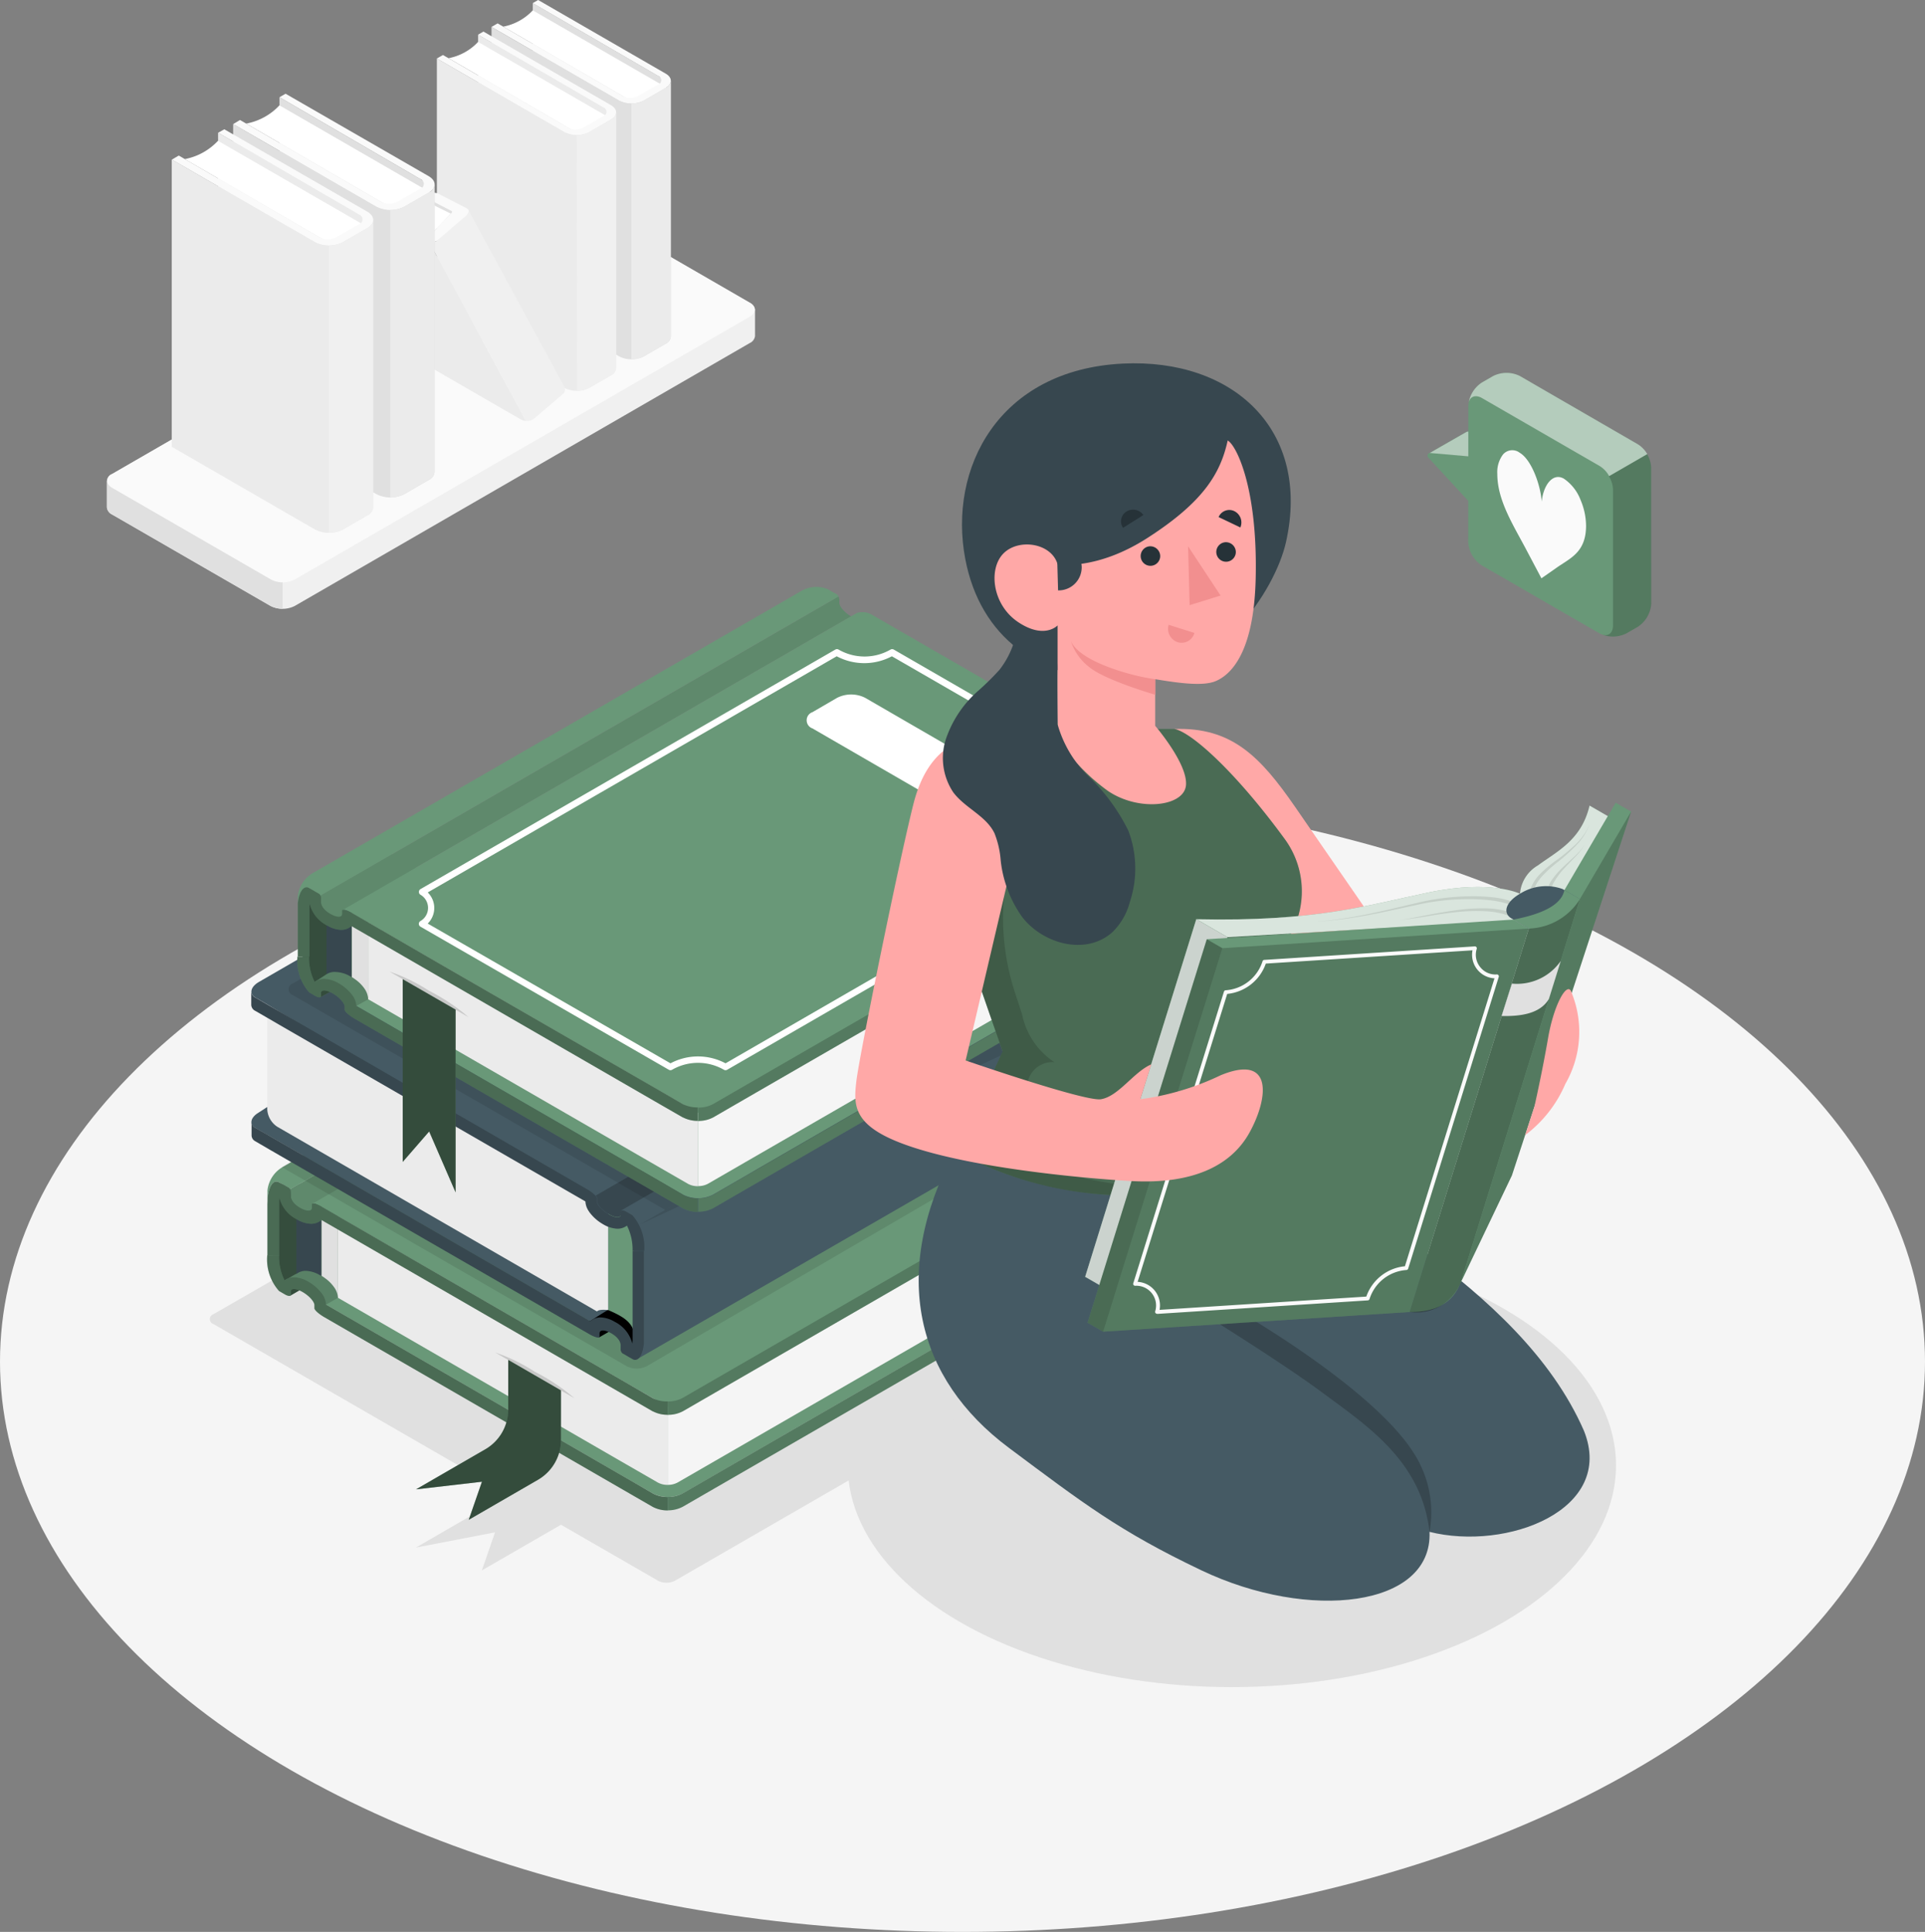 <svg xmlns="http://www.w3.org/2000/svg" width="123.76" height="124.2" viewBox="0 0 123.76 124.2">
  <rect x="0" y="0" width="123.76" height="124.2" fill="#808080" stroke="none"/>
  <g id="Bibliophile-amico" transform="translate(0 0)">
    <g id="freepik--Floor--inject-38" transform="translate(0 50.872)">
      <ellipse id="freepik--floor--inject-38-2" data-name="freepik--floor--inject-38" cx="61.88" cy="36.664" rx="61.88" ry="36.664" fill="#f5f5f5"/>
    </g>
    <g id="freepik--Shadows--inject-38" transform="translate(13.49 58.612)">
      <ellipse id="freepik--Shadow--inject-38" cx="24.697" cy="14.257" rx="24.697" ry="14.257" transform="translate(41.012 21.337)" fill="#e0e0e0"/>
      <path id="freepik--shadow--inject-38-2" data-name="freepik--shadow--inject-38" d="M93.817,274.986l-6.241-3.6-5.089,2.937.848-2.448-5.087.979,5.935-3.435L65.225,258.48a.33.33,0,0,1,0-.626l44.766-25.75a1.2,1.2,0,0,1,1.086,0l28.532,16.448a.33.33,0,0,1,0,.626L94.9,274.986a1.2,1.2,0,0,1-1.084,0Z" transform="translate(-64.999 -231.975)" fill="#e0e0e0"/>
    </g>
    <g id="freepik--book-shelf--inject-38" transform="translate(6.869 0)">
      <g id="freepik--book-shelf--inject-38-2" data-name="freepik--book-shelf--inject-38">
        <g id="freepik--Shelf--inject-38" transform="translate(0 13.394)">
          <path id="Path_2075" data-name="Path 2075" d="M81.382,93.022V91.328h0a.576.576,0,0,0-.338-.445L70.868,85A1.736,1.736,0,0,0,69.3,85l-29.25,16.891a.576.576,0,0,0-.338.45h0v1.694h0a.581.581,0,0,0,.338.461l10.176,5.875a1.73,1.73,0,0,0,1.571,0l29.25-16.9a.573.573,0,0,0,.335-.45Z" transform="translate(-39.71 -84.812)" fill="#f0f0f0"/>
          <path id="Path_2076" data-name="Path 2076" d="M40.092,102.794l10.176,5.875a1.73,1.73,0,0,0,1.571,0l29.25-16.891c.432-.262.432-.654,0-.9L70.913,85a1.736,1.736,0,0,0-1.571,0l-29.25,16.891A.478.478,0,0,0,40.092,102.794Z" transform="translate(-39.754 -84.812)" fill="#fafafa"/>
          <path id="Path_2077" data-name="Path 2077" d="M51.014,157.718v1.694a1.615,1.615,0,0,1-.785-.189l-10.173-5.867a.571.571,0,0,1-.335-.45h0v-1.7h0a.427.427,0,0,1,.073-.209c-.12.22-.031.471.262.644l10.178,5.875A1.571,1.571,0,0,0,51.014,157.718Z" transform="translate(-39.717 -133.673)" fill="#e0e0e0"/>
        </g>
        <g id="freepik--Books--inject-38" transform="translate(4.173)">
          <path id="Path_2078" data-name="Path 2078" d="M144.31,34.41,152.9,39.4V55.851l-8.592-4.992Z" transform="translate(-121.1 -34.211)" fill="#e0e0e0"/>
          <path id="Path_2079" data-name="Path 2079" d="M147.258,40.991l-8.314-4.8a3.5,3.5,0,0,1-1.9,1.047l8.246,4.783A8.017,8.017,0,0,0,147.258,40.991Z" transform="translate(-115.733 -35.525)" fill="#fff"/>
          <path id="Path_2080" data-name="Path 2080" d="M142.377,40.114a1.77,1.77,0,0,0,1.6,0l1.4-.809c.442-.262.442-.668,0-.922l-8.2-4.733-.346.2,8.061,4.683a.293.293,0,0,1,0,.555l-1.309.741a1.063,1.063,0,0,1-.961,0l-8.05-4.676-.393.228Z" transform="translate(-113.622 -33.65)" fill="#fafafa"/>
          <path id="Path_2081" data-name="Path 2081" d="M134.18,40.26V56.706l8.2,4.733a1.77,1.77,0,0,0,1.6,0l1.4-.809a.56.56,0,0,0,.33-.461V43.721a.56.56,0,0,1-.33.463l-1.4.809a1.77,1.77,0,0,1-1.6,0Z" transform="translate(-113.622 -38.53)" fill="#e0e0e0"/>
          <path id="Path_2082" data-name="Path 2082" d="M168.54,54.943a1.623,1.623,0,0,0,.8-.191l1.4-.809a.56.56,0,0,0,.33-.463V69.928a.56.56,0,0,1-.33.461l-1.4.809a1.652,1.652,0,0,1-.8.191Z" transform="translate(-138.987 -48.289)" fill="#ebebeb"/>
          <path id="Path_2083" data-name="Path 2083" d="M130.88,42.16l8.595,4.995V63.6l-8.595-4.992Z" transform="translate(-111.186 -39.932)" fill="#ebebeb"/>
          <path id="Path_2084" data-name="Path 2084" d="M133.838,48.741l-8.317-4.8a3.5,3.5,0,0,1-1.9,1.047l8.246,4.78A8.33,8.33,0,0,0,133.838,48.741Z" transform="translate(-105.826 -41.246)" fill="#fff"/>
          <path id="Path_2085" data-name="Path 2085" d="M128.954,47.864a1.775,1.775,0,0,0,1.6,0l1.4-.809c.44-.262.44-.668,0-.921l-8.2-4.733-.348.2,8.061,4.683a.293.293,0,0,1,0,.555l-1.309.741a1.047,1.047,0,0,1-.961,0l-8.047-4.673-.393.225Z" transform="translate(-103.715 -39.371)" fill="#fafafa"/>
          <path id="Path_2086" data-name="Path 2086" d="M120.76,48V64.448l8.194,4.731a1.775,1.775,0,0,0,1.6,0l1.4-.809a.558.558,0,0,0,.33-.461V51.466a.56.56,0,0,1-.33.461l-1.4.809a1.759,1.759,0,0,1-1.6,0Z" transform="translate(-103.715 -44.243)" fill="#ebebeb"/>
          <path id="Path_2087" data-name="Path 2087" d="M155.12,62.7a1.623,1.623,0,0,0,.785-.191l1.414-.809a.56.56,0,0,0,.33-.461V77.686a.558.558,0,0,1-.33.461l-1.4.809a1.623,1.623,0,0,1-.785.191Z" transform="translate(-129.08 -54.017)" fill="#f0f0f0"/>
          <path id="Path_2088" data-name="Path 2088" d="M119.97,82.74v.835l1.27.647v-.9Z" transform="translate(-103.132 -69.889)" fill="#e0e0e0"/>
          <path id="Path_2089" data-name="Path 2089" d="M114.192,83.77l-1.668-.83-1.864,1.076,2.157,1.2Z" transform="translate(-96.259 -70.036)" fill="#fff"/>
          <path id="Path_2090" data-name="Path 2090" d="M114.45,91.906v6.971a.877.877,0,0,0,.406.7l6.657,3.843a.809.809,0,0,0,.325.092l-6.223-11.482a.785.785,0,0,1-.322-.092l-.448-.262C114.625,91.55,114.45,91.652,114.45,91.906Z" transform="translate(-99.057 -76.445)" fill="#ebebeb"/>
          <path id="Path_2091" data-name="Path 2091" d="M119.374,87.224l1.018-1.123.9-.524c.081-.131.181-.23.128-.338L127.581,96.6v.013c.055.11.068.356-.081.44L125.578,98.7a.859.859,0,0,1-.471.092L118.9,87.316A.861.861,0,0,0,119.374,87.224Z" transform="translate(-102.342 -71.734)" fill="#f0f0f0"/>
          <path id="Path_2092" data-name="Path 2092" d="M115.1,81.972c.22.128.165.262,0,.458l-1.922,1.647a.872.872,0,0,1-.785,0l-1.689-.976c-.22-.126-.262-.309-.086-.408a.785.785,0,0,1,.707.05l1.333.785a.3.3,0,0,0,.262,0l1.2-1.236a.081.081,0,0,0,0-.152l-1.351-.694c-.22-.128-.262-.312-.086-.408a.785.785,0,0,1,.707.05Z" transform="translate(-96.151 -68.586)" fill="#fafafa"/>
          <path id="Path_2093" data-name="Path 2093" d="M82.1,57.52l9.655,5.61V81.6L82.1,76Z" transform="translate(-75.176 -51.271)" fill="#e0e0e0"/>
          <path id="Path_2094" data-name="Path 2094" d="M85.419,64.913,76.076,59.52a3.908,3.908,0,0,1-2.136,1.173L83.2,66.062A8.981,8.981,0,0,0,85.419,64.913Z" transform="translate(-69.152 -52.747)" fill="#fff"/>
          <path id="Path_2095" data-name="Path 2095" d="M79.937,63.929a1.99,1.99,0,0,0,1.8,0l1.571-.908c.5-.285.5-.749,0-1.047L74.1,56.67l-.39.223,9.055,5.262a.327.327,0,0,1,0,.62L81.3,63.61a1.186,1.186,0,0,1-1.079,0L71.17,58.359l-.44.262Z" transform="translate(-66.782 -50.644)" fill="#fafafa"/>
          <path id="Path_2096" data-name="Path 2096" d="M70.73,64.09V82.564l9.207,5.325a1.99,1.99,0,0,0,1.8,0l1.571-.908a.631.631,0,0,0,.369-.524V67.993a.631.631,0,0,1-.369.524l-1.571.911a1.99,1.99,0,0,1-1.8,0Z" transform="translate(-66.782 -56.121)" fill="#e0e0e0"/>
          <path id="Path_2097" data-name="Path 2097" d="M109.33,80.577a1.856,1.856,0,0,0,.9-.212l1.571-.911a.631.631,0,0,0,.369-.524V97.4a.631.631,0,0,1-.369.524l-1.571.908a1.859,1.859,0,0,1-.9.215Z" transform="translate(-95.277 -67.076)" fill="#ebebeb"/>
          <path id="Path_2098" data-name="Path 2098" d="M67.03,66.23l9.652,5.61V90.315L67.03,84.707Z" transform="translate(-64.051 -57.701)" fill="#ebebeb"/>
          <path id="Path_2099" data-name="Path 2099" d="M70.332,73.623,60.984,68.23a3.911,3.911,0,0,1-2.134,1.175l9.267,5.369A9.238,9.238,0,0,0,70.332,73.623Z" transform="translate(-58.012 -59.177)" fill="#fff"/>
          <path id="Path_2100" data-name="Path 2100" d="M64.857,72.639a1.99,1.99,0,0,0,1.8,0l1.571-.908c.5-.285.5-.749,0-1.047l-9.2-5.3-.393.223,9.055,5.262a.327.327,0,0,1,0,.62l-1.469.835a1.194,1.194,0,0,1-1.079,0l-9.042-5.251-.442.262Z" transform="translate(-55.65 -57.073)" fill="#fafafa"/>
          <path id="Path_2101" data-name="Path 2101" d="M55.65,72.8V91.274l9.207,5.317a1.99,1.99,0,0,0,1.8,0l1.571-.908a.631.631,0,0,0,.369-.524V76.69a.631.631,0,0,1-.369.524l-1.571.908a1.974,1.974,0,0,1-1.8,0Z" transform="translate(-55.65 -62.551)" fill="#ebebeb"/>
          <path id="Path_2102" data-name="Path 2102" d="M94.25,89.287a1.833,1.833,0,0,0,.9-.215l1.571-.908a.631.631,0,0,0,.369-.524v18.475a.631.631,0,0,1-.369.524l-1.571.908a1.859,1.859,0,0,1-.9.215Z" transform="translate(-84.145 -73.506)" fill="#f0f0f0"/>
        </g>
      </g>
    </g>
    <g id="freepik--books--inject-38-2" data-name="freepik--books--inject-38" transform="translate(16.158 37.729)">
      <g id="freepik--big-books--inject-38" transform="translate(0)">
        <path id="Path_2103" data-name="Path 2103" d="M84.2,335.127l.662-.382-.479-.215a2.454,2.454,0,0,0-.387.123,1.883,1.883,0,0,0,.026.262Z" transform="translate(-81.694 -289.56)" fill="#699878"/>
        <path id="Path_2104" data-name="Path 2104" d="M84.2,335.127l.662-.382-.479-.215a2.454,2.454,0,0,0-.387.123,1.883,1.883,0,0,0,.026.262Z" transform="translate(-81.694 -289.56)" opacity="0.5"/>
        <path id="Path_2105" data-name="Path 2105" d="M114.369,295.685a2.141,2.141,0,0,1-1.937,0L90.68,283.119l32.559-18.8.762-.44,21.75,12.566a.594.594,0,0,1,0,1.118Z" transform="translate(-86.625 -237.406)" fill="#699878"/>
        <path id="Path_2106" data-name="Path 2106" d="M98.635,294.75l-7.592,4.367-4.911-2.835-5.712,3.3V303.7c0,.5.56,1.209.764,1.094a5.6,5.6,0,0,1,1.092.387,8.242,8.242,0,0,1,1.571,1.165l17.427-10.061Z" transform="translate(-79.051 -260.194)" fill="#699878"/>
        <path id="Path_2107" data-name="Path 2107" d="M98.635,294.75l-7.592,4.367-4.911-2.835-5.712,3.3V303.7c0,.5.56,1.209.764,1.094a5.6,5.6,0,0,1,1.092.387,8.242,8.242,0,0,1,1.571,1.165l17.427-10.061Z" transform="translate(-79.051 -260.194)" opacity="0.15"/>
        <path id="Path_2108" data-name="Path 2108" d="M80.42,314.505c0,.469.49,1.12.72,1.1h.045c.016,0,.691-.429.764-.44l.657-2.17s-.039-2.537,0-2.537a10.608,10.608,0,0,0-.437-1.073L80.42,310.4Z" transform="translate(-79.051 -271.001)" opacity="0.4"/>
        <path id="Path_2109" data-name="Path 2109" d="M103.881,342.2l-1.309-.762L82.878,330.06a1.277,1.277,0,0,0-.262-.707,2.9,2.9,0,0,0-.861-.757,1.969,1.969,0,0,0-.929-.291,1,1,0,0,0-.613.2,3.4,3.4,0,0,1-.353-1.618H79.1a3.054,3.054,0,0,0,.757,2.3l.377.22c.212.123.382.131.382.016v-.2c0-.223.338-.212.759.031s.757.618.757.843v.2c0,.118.291.374.647.579l19.043,11,2.06,1.189h0a2.024,2.024,0,0,0,.966.228v-.861A1.966,1.966,0,0,1,103.881,342.2Z" transform="translate(-78.076 -283.92)" fill="#699878"/>
        <path id="Path_2110" data-name="Path 2110" d="M103.881,342.2l-1.309-.762L82.878,330.06a1.277,1.277,0,0,0-.262-.707,2.9,2.9,0,0,0-.861-.757,1.969,1.969,0,0,0-.929-.291,1,1,0,0,0-.613.2,3.4,3.4,0,0,1-.353-1.618H79.1a3.054,3.054,0,0,0,.757,2.3l.377.22c.212.123.382.131.382.016v-.2c0-.223.338-.212.759.031s.757.618.757.843v.2c0,.118.291.374.647.579l19.043,11,2.06,1.189h0a2.024,2.024,0,0,0,.966.228v-.861A1.966,1.966,0,0,1,103.881,342.2Z" transform="translate(-78.076 -283.92)" opacity="0.3"/>
        <path id="Path_2111" data-name="Path 2111" d="M210.2,314v.874a.665.665,0,0,1-.382.552H209.8l-29.331,16.93-2.058,1.189h0a2.032,2.032,0,0,1-.966.228v-.861a1.956,1.956,0,0,0,.969-.23l1.309-.757h0l30.067-17.362A.66.66,0,0,0,210.2,314Z" transform="translate(-150.679 -274.405)" fill="#699878"/>
        <path id="Path_2112" data-name="Path 2112" d="M210.2,314v.874a.665.665,0,0,1-.382.552H209.8l-29.331,16.93-2.058,1.189h0a2.032,2.032,0,0,1-.966.228v-.861a1.956,1.956,0,0,0,.969-.23l1.309-.757h0l30.067-17.362A.66.66,0,0,0,210.2,314Z" transform="translate(-150.679 -274.405)" opacity="0.2"/>
        <path id="Path_2113" data-name="Path 2113" d="M117.675,329.547v5.026a1.291,1.291,0,0,1-.647-.154l-2.385-1.374-18.173-10.5V317.3Z" transform="translate(-90.899 -276.841)" fill="#ebebeb"/>
        <path id="Path_2114" data-name="Path 2114" d="M135.1,350.77l5.089,2.94a12.8,12.8,0,0,0-2.545-1.7A11.658,11.658,0,0,0,135.1,350.77Z" transform="translate(-119.416 -301.549)" opacity="0.15"/>
        <path id="Path_2115" data-name="Path 2115" d="M209.263,296.33V300.2a1.432,1.432,0,0,1-.644,1.118l-28.153,16.244-2.382,1.374a1.288,1.288,0,0,1-.644.154V314.6Z" transform="translate(-150.672 -261.36)" fill="#f5f5f5"/>
        <path id="Path_2116" data-name="Path 2116" d="M87.867,312.409v4.45a.5.5,0,0,0-.071-.042,1.922,1.922,0,0,0-.927-.293.987.987,0,0,0-.61.2V311.49Z" transform="translate(-83.362 -272.552)" fill="#37474f"/>
        <path id="Path_2117" data-name="Path 2117" d="M93.507,320.854a1.262,1.262,0,0,0-.262-.707,2.456,2.456,0,0,0-.262-.306l-.092-.086-.118-.1-.1-.073a2.05,2.05,0,0,0-.215-.144V315l1.047.615Z" transform="translate(-87.939 -275.143)" fill="#e0e0e0"/>
        <path id="Path_2118" data-name="Path 2118" d="M118.846,238.57l-32.559,18.81v.435c0,.243-.338.332-.757.092s-.759-.544-.759-.963l-.042-.414,33.174-19.15.134-.079a.435.435,0,0,1,.058.2v.2C118.1,237.936,118.43,238.324,118.846,238.57Z" transform="translate(-82.233 -217.784)" fill="#699878"/>
        <path id="Path_2119" data-name="Path 2119" d="M118.846,238.57l-32.559,18.81v.435c0,.243-.338.332-.757.092s-.759-.544-.759-.963l-.042-.414,33.174-19.15.134-.079a.435.435,0,0,1,.058.2v.2C118.1,237.936,118.43,238.324,118.846,238.57Z" transform="translate(-82.233 -217.784)" opacity="0.1"/>
        <path id="Path_2120" data-name="Path 2120" d="M112.041,272.7,90.77,260.414c-.262-.141-.524-.262-.62-.2l.139-.076,32.559-18.8.382-.217a1.214,1.214,0,0,1,1.026.152l21.092,12.192a.6.6,0,0,1,0,1.12L113.978,272.7A2.142,2.142,0,0,1,112.041,272.7Z" transform="translate(-86.234 -220.557)" fill="#699878"/>
        <path id="Path_2121" data-name="Path 2121" d="M113.929,235.58l-.134.079-33.184,19.15a.262.262,0,0,0-.071-.089l-.113-.063-.238-.139-.293-.16a.3.3,0,0,0-.374.034.118.118,0,0,0-.039.034.628.628,0,0,0-.1.139.934.934,0,0,0-.086.186c-.026.068-.047.141-.068.217a2.519,2.519,0,0,0-.047.262,1,1,0,0,0-.018.154v.123c0,.092-.013.188-.013.291v-.932a1.973,1.973,0,0,1,.971-1.492L111.5,235.253a1.954,1.954,0,0,1,1.728-.123l.4.23h0c.026.018.094.055.168.1a.314.314,0,0,1,.134.123Z" transform="translate(-78.113 -216.072)" fill="#699878"/>
        <path id="Path_2122" data-name="Path 2122" d="M103.926,322.732h0l-1.309-.762-15.129-8.744-4.838-2.8c-.343-.2-.623-.262-.641-.17a.024.024,0,0,0,0,.013v.22c0,.241-.34.241-.759,0s-.589-.524-.594-.762v-.238a.348.348,0,0,0-.113-.283l-.113-.063-.238-.139-.3-.149a.3.3,0,0,0-.374.034.118.118,0,0,0-.039.034.372.372,0,0,0-.065.089.209.209,0,0,0-.034.05.934.934,0,0,0-.086.186c-.026.068-.047.141-.068.217a2.516,2.516,0,0,0-.047.262,1,1,0,0,0-.018.154v.123c0,.092-.013.188-.013.291v3.267H79.9v-3.521l.018-.188a.029.029,0,0,1,0-.018,2.137,2.137,0,0,0,1.126,1.4,1.865,1.865,0,0,0,.908.283,1,1,0,0,0,.668-.246l.068.037.131.079,19.043,11,2.06,1.189h.013a2.021,2.021,0,0,0,.953.22v-.861A1.993,1.993,0,0,1,103.926,322.732Z" transform="translate(-78.113 -270.571)" fill="#699878"/>
        <path id="Path_2123" data-name="Path 2123" d="M103.926,322.732h0l-1.309-.762-15.129-8.744-4.838-2.8c-.343-.2-.623-.262-.641-.17a.024.024,0,0,0,0,.013v.22c0,.241-.34.241-.759,0s-.589-.524-.594-.762v-.238a.348.348,0,0,0-.113-.283l-.113-.063-.238-.139-.3-.149a.3.3,0,0,0-.374.034.118.118,0,0,0-.039.034.372.372,0,0,0-.065.089.209.209,0,0,0-.034.05.934.934,0,0,0-.086.186c-.026.068-.047.141-.068.217a2.516,2.516,0,0,0-.047.262,1,1,0,0,0-.018.154v.123c0,.092-.013.188-.013.291v3.267H79.9v-3.521l.018-.188a.029.029,0,0,1,0-.018,2.137,2.137,0,0,0,1.126,1.4,1.865,1.865,0,0,0,.908.283,1,1,0,0,0,.668-.246l.068.037.131.079,19.043,11,2.06,1.189h.013a2.021,2.021,0,0,0,.953.22v-.861A1.993,1.993,0,0,1,103.926,322.732Z" transform="translate(-78.113 -270.571)" opacity="0.3"/>
        <path id="Path_2124" data-name="Path 2124" d="M118.742,236.733a1.214,1.214,0,0,0-1.026-.152l-.38.217c-.419-.246-.754-.634-.754-.874v-.212a.435.435,0,0,0-.058-.2.314.314,0,0,0-.118-.133h0c-.073-.042-.141-.079-.168-.1h0l-.4-.23a1.954,1.954,0,0,0-1.728.123l-31.4,18.118-.034.024,22.174,12.8a1.427,1.427,0,0,0,1.291,0l31.6-18.417Z" transform="translate(-80.719 -216.013)" opacity="0.1"/>
        <path id="Path_2125" data-name="Path 2125" d="M210.2,290.54v.877a.67.67,0,0,1-.382.552H209.8L180.474,308.9l-2.058,1.189h0a2.031,2.031,0,0,1-.966.225v-.861a1.956,1.956,0,0,0,.969-.23l1.309-.757h0l30.067-17.359A.657.657,0,0,0,210.2,290.54Z" transform="translate(-150.679 -257.086)" fill="#699878"/>
        <path id="Path_2126" data-name="Path 2126" d="M210.2,290.54v.877a.67.67,0,0,1-.382.552H209.8L180.474,308.9l-2.058,1.189h0a2.031,2.031,0,0,1-.966.225v-.861a1.956,1.956,0,0,0,.969-.23l1.309-.757h0l30.067-17.359A.657.657,0,0,0,210.2,290.54Z" transform="translate(-150.679 -257.086)" opacity="0.2"/>
        <path id="Path_2127" data-name="Path 2127" d="M160.553,345.5l.84-.484a1.363,1.363,0,0,0-.7-.05C160.467,345.075,160.553,345.5,160.553,345.5Z" transform="translate(-138.194 -297.249)"/>
        <path id="Path_2128" data-name="Path 2128" d="M157.891,332.355a1.013,1.013,0,0,1,1.495,0c.817.749.859,1.492,1.2,1.479s.346-5.984.346-5.984l-3.217,2.992Z" transform="translate(-136.107 -284.629)"/>
        <path id="Path_2129" data-name="Path 2129" d="M130.7,224.985l.052-.029-.524-.3-22.2-12.828L75.676,232.776c-.524.309-.631.754-.212.995l.757.435,20.755,11.987.147-.1Z" transform="translate(-75.202 -198.982)" fill="#455a64"/>
        <path id="Path_2130" data-name="Path 2130" d="M164.467,316.112l-1.607-.333v6.437c.969.411,1.586.8,1.689,1.61Z" transform="translate(-139.909 -275.719)" fill="#699878"/>
        <path id="Path_2131" data-name="Path 2131" d="M100.3,286.173,79.747,274.3a1.432,1.432,0,0,1-.647-1.12V266.84l20.76,12.084a1.9,1.9,0,0,0,.982,1.181c.736.283.175.568.175.568v5.411C100.381,286.013,100.3,286.173,100.3,286.173Z" transform="translate(-78.076 -239.591)" fill="#ebebeb"/>
        <path id="Path_2132" data-name="Path 2132" d="M160.175,258.032c-.215-.123-.382-.131-.382-.016v.2c0,.223-.338.212-.759-.031s-.762-.618-.762-.84v-.2c0-.118-.285-.374-.641-.579L191.081,237.4l.524.3a.492.492,0,0,1,.126.277v.2c0,.225.34.6.759.843s.759.262.759.029v-.2c0-.118.168-.11.38.013Z" transform="translate(-136.048 -217.858)" fill="#37474f"/>
        <path id="Path_2133" data-name="Path 2133" d="M130.7,201.558l.052-.031-.524-.3-22.2-12.828L75.676,207.092c-.524.309-.631.754-.212.995l.757.437,20.765,12.5Z" transform="translate(-75.202 -181.685)" fill="#455a64"/>
        <path id="Path_2134" data-name="Path 2134" d="M199.431,242.19,166,261.487l1.17.916,33.315-19.236a1.28,1.28,0,0,0-.445-.62Z" transform="translate(-142.227 -221.394)" fill="#455a64"/>
        <path id="Path_2135" data-name="Path 2135" d="M203.276,254.562a.311.311,0,0,0,.06-.042.117.117,0,0,0,.039-.034.371.371,0,0,0,.065-.089.21.21,0,0,0,.034-.05.934.934,0,0,0,.086-.186c.026-.068.047-.141.068-.217a2.521,2.521,0,0,0,.047-.262,1,1,0,0,0,.018-.154V253.4c0-.092.013-.189.013-.291V247.6a4.542,4.542,0,0,0-.312-1.683l-33.3,19.236-.141,8.639,33.315-19.215Z" transform="translate(-145.143 -224.147)" fill="#455a64"/>
        <path id="Path_2136" data-name="Path 2136" d="M170.49,265.156h0s26.239-12.281,28.627-13.406c1.571-.743,2.356.817,1.977,2.432a7.654,7.654,0,0,1-1.717,2.864h0l4.288-2.466h0a.313.313,0,0,0,.06-.042.118.118,0,0,0,.039-.034.373.373,0,0,0,.065-.089.21.21,0,0,0,.034-.05.935.935,0,0,0,.086-.186c.026-.068.047-.141.068-.217a2.524,2.524,0,0,0,.047-.262,1,1,0,0,0,.018-.154v-.123c0-.092.013-.188.013-.291V247.6a4.543,4.543,0,0,0-.312-1.683Z" transform="translate(-145.541 -224.147)" opacity="0.1"/>
        <path id="Path_2137" data-name="Path 2137" d="M100.447,278.776H99.7a3.4,3.4,0,0,0-.361-1.628,1,1,0,0,1-.613.2,1.948,1.948,0,0,1-.927-.291,2.84,2.84,0,0,1-.861-.757.749.749,0,0,1-.045-.068,1.217,1.217,0,0,1-.225-.639l-19.7-11.367-.668-.39-.853-.492a.45.45,0,0,1-.262-.382v-.874a.461.461,0,0,0,.262.4h0l2.262,1.309,19.043,11c.353.2.644.461.644.576v.2a.613.613,0,0,0,.175.356,2.1,2.1,0,0,0,.6.49c.421.243.762.262.762.031v-.2c0-.115.168-.11.38.013l.377.22A3.106,3.106,0,0,1,100.447,278.776Z" transform="translate(-75.19 -236.084)" fill="#37474f"/>
        <path id="Path_2138" data-name="Path 2138" d="M99.746,302.466v5.754l-.018.186a.044.044,0,0,1,0,.018,2.146,2.146,0,0,0-1.126-1.4,1.875,1.875,0,0,0-.911-.285,1,1,0,0,0-.668.246l-.068-.037-.128-.079-19.043-11-1.094-.631c-.1-.058-.209-.118-.312-.181l-.921-.524a.437.437,0,0,1-.207-.359v.872a.427.427,0,0,0,.191.338h0c.107.065.223.128.34.2l.212.123.364.212c.084.05.157.094.228.131l.16.094.28.162,15.129,8.731,4.827,2.788c.343.2.623.262.641.168v-.23c0-.243.338-.243.757,0s.589.524.6.759v.238a.353.353,0,0,0,.11.285l.113.063c.068.037.149.086.238.139l.3.17a.3.3,0,0,0,.377-.034.138.138,0,0,0,.037-.031.49.49,0,0,0,.068-.092h0a.262.262,0,0,0,.031-.045.923.923,0,0,0,.086-.186,1.907,1.907,0,0,0,.068-.217c.018-.081.034-.165.047-.262a.71.71,0,0,0,.018-.152v-5.937Z" transform="translate(-75.234 -259.773)" fill="#37474f"/>
        <path id="Path_2139" data-name="Path 2139" d="M140.21,205.375l-31.663,18.283L84.611,209.849a.393.393,0,0,1,0-.746L115.945,191l21.032,12.147h0l.524.3a.49.49,0,0,1,.126.262v.2c0,.225.34.6.757.843a.411.411,0,0,0,.068.034l.7-.4.332.191.045.021h0l.246.141a1.309,1.309,0,0,1,.44.636Z" transform="translate(-81.946 -183.605)" opacity="0.1"/>
        <path id="Path_2140" data-name="Path 2140" d="M91.984,261.467l.953-.508-.869-.209A.66.66,0,0,0,91.984,261.467Z" transform="translate(-87.536 -235.095)" fill="#699878"/>
        <path id="Path_2141" data-name="Path 2141" d="M91.984,261.467l.953-.508-.869-.209A.66.66,0,0,0,91.984,261.467Z" transform="translate(-87.536 -235.095)" opacity="0.5"/>
        <path id="Path_2142" data-name="Path 2142" d="M121.787,223.171a2.142,2.142,0,0,1-1.937,0L98.1,210.605l32.559-18.5.762-.44,21.749,12.254a.594.594,0,0,1,0,1.118Z" transform="translate(-92.102 -184.099)" fill="#699878"/>
        <path id="Path_2143" data-name="Path 2143" d="M106.047,222.59l-7.592,4.367-4.909-2.835L87.84,227.41v3.822c0,.5.56,1.209.762,1.094a5.6,5.6,0,0,1,1.092.387,8.2,8.2,0,0,1,1.571,1.165l17.427-9.757Z" transform="translate(-84.528 -206.925)" fill="#699878"/>
        <path id="Path_2144" data-name="Path 2144" d="M106.047,222.59l-7.592,4.367-4.909-2.835L87.84,227.41v3.822c0,.5.56,1.209.762,1.094a5.6,5.6,0,0,1,1.092.387,8.2,8.2,0,0,1,1.571,1.165l17.427-9.757Z" transform="translate(-84.528 -206.925)" opacity="0.15"/>
        <path id="Path_2145" data-name="Path 2145" d="M95.27,240.177v4.139a.67.67,0,0,0-.065-.042,1.969,1.969,0,0,0-.932-.291.963.963,0,0,0-.613.144V239.25Z" transform="translate(-88.825 -219.223)" fill="#37474f"/>
        <path id="Path_2146" data-name="Path 2146" d="M100.93,248.4a1.309,1.309,0,0,0-.262-.707,2.431,2.431,0,0,0-.262-.306l-.092-.086-.12-.1-.1-.073a2.56,2.56,0,0,0-.215-.144V242.87l1.063.615v-.021Z" transform="translate(-93.416 -221.896)" fill="#e0e0e0"/>
        <path id="Path_2147" data-name="Path 2147" d="M87.833,244.32c0,.5.56,1.209.762,1.094h0l.762-.5v-3.141l-.764-1.309-.416-.147-.346.2Z" transform="translate(-84.521 -220.013)" opacity="0.4"/>
        <path id="Path_2148" data-name="Path 2148" d="M125.085,257.384V262.1a1.288,1.288,0,0,1-.644-.152l-2.388-1.377-18.173-10.49V245.14Z" transform="translate(-96.369 -223.571)" fill="#ebebeb"/>
        <path id="Path_2149" data-name="Path 2149" d="M109.13,257.22l5.087,2.937a12.762,12.762,0,0,0-2.542-1.7A11.732,11.732,0,0,0,109.13,257.22Z" transform="translate(-100.245 -232.489)" opacity="0.15"/>
        <path id="Path_2150" data-name="Path 2150" d="M216.687,224.17v3.566a1.427,1.427,0,0,1-.647,1.118l-28.132,16.231-2.382,1.377a1.29,1.29,0,0,1-.647.152v-4.162Z" transform="translate(-156.164 -208.091)" fill="#f5f5f5"/>
        <path id="Path_2151" data-name="Path 2151" d="M126.266,166.383l-32.559,18.8v.437c0,.243-.34.332-.757.089s-.762-.545-.762-.961l-.039-.414,33.174-19.153.134-.079a.448.448,0,0,1,.055.2v.2C125.512,165.747,125.85,166.134,126.266,166.383Z" transform="translate(-87.71 -164.485)" fill="#699878"/>
        <path id="Path_2152" data-name="Path 2152" d="M126.266,166.383l-32.559,18.8v.437c0,.243-.34.332-.757.089s-.762-.545-.762-.961l-.039-.414,33.174-19.153.134-.079a.448.448,0,0,1,.055.2v.2C125.512,165.747,125.85,166.134,126.266,166.383Z" transform="translate(-87.71 -164.485)" opacity="0.1"/>
        <path id="Path_2153" data-name="Path 2153" d="M119.458,200.567,98.19,188.289c-.262-.141-.524-.262-.62-.2l.139-.079,32.559-18.8.38-.22a1.231,1.231,0,0,1,1.026.152l21.105,12.186a.594.594,0,0,1,0,1.118L121.4,200.567A2.141,2.141,0,0,1,119.458,200.567Z" transform="translate(-91.711 -167.314)" fill="#699878"/>
        <path id="Path_2154" data-name="Path 2154" d="M215.33,189.391l11.76,6.807a.554.554,0,0,1,0,1.047l-1.584.914a2,2,0,0,1-1.809,0l-11.754-6.8a.553.553,0,0,1,0-1.047l1.571-.914A2,2,0,0,1,215.33,189.391Z" transform="translate(-175.865 -182.258)" fill="#fff"/>
        <path id="Path_2155" data-name="Path 2155" d="M132.486,205.127a.207.207,0,0,1-.1-.026l-15.969-9.2a.209.209,0,0,1,0-.364.976.976,0,0,0,0-1.689.2.2,0,0,1-.1-.181.207.207,0,0,1,.1-.181l26.671-15.4a.212.212,0,0,1,.209,0,3.346,3.346,0,0,0,3.34,0,.212.212,0,0,1,.209,0l15.951,9.21a.215.215,0,0,1,.1.181.209.209,0,0,1-.1.181.976.976,0,0,0,0,1.689.209.209,0,0,1,.1.181.215.215,0,0,1-.1.181L136.135,205.1a.212.212,0,0,1-.209,0,3.343,3.343,0,0,0-3.335,0,.215.215,0,0,1-.1.029Zm-15.6-9.424,15.605,8.982a3.765,3.765,0,0,1,3.539,0L162.3,189.509a1.4,1.4,0,0,1,0-2l-15.576-8.992a3.78,3.78,0,0,1-3.547,0L116.883,193.7a1.4,1.4,0,0,1,0,2Z" transform="translate(-105.542 -174.055)" fill="#fff"/>
        <path id="Path_2156" data-name="Path 2156" d="M121.368,163.366l-.134.079L88.06,182.6a.262.262,0,0,0-.073-.092l-.11-.063-.238-.139c-.092-.05-.191-.11-.3-.17a.3.3,0,0,0-.377.034.113.113,0,0,0-.037.034.61.61,0,0,0-.1.136.885.885,0,0,0-.086.188,1.714,1.714,0,0,0-.068.215c-.018.081-.034.165-.047.262a.731.731,0,0,0-.018.152v-.518a1.973,1.973,0,0,1,.969-1.49l31.386-18.124a1.947,1.947,0,0,1,1.725-.123l.4.233h.016c.026.018.094.055.168.1h0A.317.317,0,0,1,121.368,163.366Z" transform="translate(-83.62 -162.751)" fill="#699878"/>
        <path id="Path_2157" data-name="Path 2157" d="M111.3,268.852l-1.309-.762L90.311,256.731a1.275,1.275,0,0,0-.262-.7,2.84,2.84,0,0,0-.861-.757,1.958,1.958,0,0,0-.948-.293,1,1,0,0,0-.613.2,3.4,3.4,0,0,1-.361-1.628H86.52a3.055,3.055,0,0,0,.757,2.3l.377.22c.212.123.38.131.38.016v-.2c0-.223.34-.212.762.031s.757.634.757.843v.2c0,.118.291.374.644.579l19.043,11,2.063,1.191h0a2.031,2.031,0,0,0,.966.228v-.861a1.956,1.956,0,0,1-.966-.238Z" transform="translate(-83.554 -229.78)" fill="#699878"/>
        <path id="Path_2158" data-name="Path 2158" d="M111.3,268.852l-1.309-.762L90.311,256.731a1.275,1.275,0,0,0-.262-.7,2.84,2.84,0,0,0-.861-.757,1.958,1.958,0,0,0-.948-.293,1,1,0,0,0-.613.2,3.4,3.4,0,0,1-.361-1.628H86.52a3.055,3.055,0,0,0,.757,2.3l.377.22c.212.123.38.131.38.016v-.2c0-.223.34-.212.762.031s.757.634.757.843v.2c0,.118.291.374.644.579l19.043,11,2.063,1.191h0a2.031,2.031,0,0,0,.966.228v-.861a1.956,1.956,0,0,1-.966-.238Z" transform="translate(-83.554 -229.78)" opacity="0.3"/>
        <path id="Path_2159" data-name="Path 2159" d="M111.39,250.494h0l-1.309-.759-15.129-8.728-4.838-2.8c-.343-.2-.623-.262-.641-.168v.22c0,.243-.338.243-.757,0s-.589-.524-.6-.759v-.238a.346.346,0,0,0-.113-.285l-.11-.063c-.068-.037-.149-.086-.238-.139s-.191-.11-.3-.17a.3.3,0,0,0-.377.034.113.113,0,0,0-.037.034.383.383,0,0,0-.068.089.212.212,0,0,0-.031.047.884.884,0,0,0-.086.188,1.713,1.713,0,0,0-.068.215c-.018.081-.034.165-.047.262a.73.73,0,0,0-.018.152v3.377h.746v-3.191l.018-.186a.045.045,0,0,1,0-.018,2.14,2.14,0,0,0,1.126,1.4,1.875,1.875,0,0,0,.893.28,1,1,0,0,0,.668-.246l.065.037.131.079,19.043,11,2.063,1.189h.016a2.034,2.034,0,0,0,.95.22V250.7A2,2,0,0,1,111.39,250.494Z" transform="translate(-83.635 -217.237)" fill="#699878"/>
        <path id="Path_2160" data-name="Path 2160" d="M111.39,250.494h0l-1.309-.759-15.129-8.728-4.838-2.8c-.343-.2-.623-.262-.641-.168v.22c0,.243-.338.243-.757,0s-.589-.524-.6-.759v-.238a.346.346,0,0,0-.113-.285l-.11-.063c-.068-.037-.149-.086-.238-.139s-.191-.11-.3-.17a.3.3,0,0,0-.377.034.113.113,0,0,0-.037.034.383.383,0,0,0-.068.089.212.212,0,0,0-.031.047.884.884,0,0,0-.086.188,1.713,1.713,0,0,0-.068.215c-.018.081-.034.165-.047.262a.73.73,0,0,0-.018.152v3.377h.746v-3.191l.018-.186a.045.045,0,0,1,0-.018,2.14,2.14,0,0,0,1.126,1.4,1.875,1.875,0,0,0,.893.28,1,1,0,0,0,.668-.246l.065.037.131.079,19.043,11,2.063,1.189h.016a2.034,2.034,0,0,0,.95.22V250.7A2,2,0,0,1,111.39,250.494Z" transform="translate(-83.635 -217.237)" opacity="0.3"/>
        <path id="Path_2161" data-name="Path 2161" d="M217.672,218.38v.874a.665.665,0,0,1-.385.552h-.013l-29.32,16.927-2.058,1.191h0a2.024,2.024,0,0,1-.966.228v-.861a1.966,1.966,0,0,0,.971-.23l1.309-.757h0l30.069-17.367A.662.662,0,0,0,217.672,218.38Z" transform="translate(-156.201 -203.817)" fill="#699878"/>
        <path id="Path_2162" data-name="Path 2162" d="M217.672,218.38v.874a.665.665,0,0,1-.385.552h-.013l-29.32,16.927-2.058,1.191h0a2.024,2.024,0,0,1-.966.228v-.861a1.966,1.966,0,0,0,.971-.23l1.309-.757h0l30.069-17.367A.662.662,0,0,0,217.672,218.38Z" transform="translate(-156.201 -203.817)" opacity="0.2"/>
        <path id="Path_2163" data-name="Path 2163" d="M217.672,240.64v.88a.665.665,0,0,1-.385.552h-.013L187.954,259,185.9,260.19h0a2.024,2.024,0,0,1-.966.228v-.861a1.966,1.966,0,0,0,.971-.23l1.309-.757h0l30.069-17.365A.665.665,0,0,0,217.672,240.64Z" transform="translate(-156.201 -220.249)" fill="#699878"/>
        <path id="Path_2164" data-name="Path 2164" d="M217.672,240.64v.88a.665.665,0,0,1-.385.552h-.013L187.954,259,185.9,260.19h0a2.024,2.024,0,0,1-.966.228v-.861a1.966,1.966,0,0,0,.971-.23l1.309-.757h0l30.069-17.365A.665.665,0,0,0,217.672,240.64Z" transform="translate(-156.201 -220.249)" opacity="0.2"/>
        <path id="Path_2165" data-name="Path 2165" d="M112.37,259.09v11.749l1.7-1.958,1.7,3.916V261.048Z" transform="translate(-102.637 -233.869)" fill="#699878"/>
        <path id="Path_2166" data-name="Path 2166" d="M112.37,259.09v11.749l1.7-1.958,1.7,3.916V261.048Z" transform="translate(-102.637 -233.869)" opacity="0.5"/>
        <path id="Path_2167" data-name="Path 2167" d="M121.56,352.59v3.189a2.955,2.955,0,0,1-1.479,2.56l-4.451,2.573,4.238-.49-.848,2.448,4.45-2.573a2.961,2.961,0,0,0,1.479-2.56v-3.189Z" transform="translate(-105.043 -302.892)" fill="#699878"/>
        <path id="Path_2168" data-name="Path 2168" d="M121.56,352.59v3.189a2.955,2.955,0,0,1-1.479,2.56l-4.451,2.573,4.238-.49-.848,2.448,4.45-2.573a2.961,2.961,0,0,0,1.479-2.56v-3.189Z" transform="translate(-105.043 -302.892)" opacity="0.5"/>
      </g>
    </g>
    <g id="freepik--speach-bubble--inject-38" transform="translate(91.784 23.97)">
      <g id="freepik--speach-bubble--inject-38-2" data-name="freepik--speach-bubble--inject-38">
        <path id="Path_2169" data-name="Path 2169" d="M368.487,136.984v-2.864l-2.419-.212a.181.181,0,0,0-.1.021l-2.414,1.38a.178.178,0,0,0-.039.262l2.565,2.78Z" transform="translate(-363.466 -130.135)" fill="#699878"/>
        <path id="Path_2170" data-name="Path 2170" d="M366.057,142.243l-2.565-2.78a.175.175,0,0,1,.147-.3l2.419.209Z" transform="translate(-363.443 -134.017)" fill="#699878"/>
        <path id="Path_2171" data-name="Path 2171" d="M368.779,134.135l-2.406,1.382-2.419-.212a.173.173,0,0,0-.084.013c.194-.115,2.3-1.322,2.39-1.369a.183.183,0,0,1,.1-.021Z" transform="translate(-363.758 -130.15)" fill="#699878"/>
        <path id="Path_2172" data-name="Path 2172" d="M368.779,134.135l-2.406,1.382-2.419-.212a.173.173,0,0,0-.084.013c.194-.115,2.3-1.322,2.39-1.369a.183.183,0,0,1,.1-.021Z" transform="translate(-363.758 -130.15)" fill="#fff" opacity="0.5"/>
        <path id="Path_2173" data-name="Path 2173" d="M373.41,121.626a1.927,1.927,0,0,1,.872-1.511l.709-.408a1.914,1.914,0,0,1,1.743,0l7.555,4.372a1.924,1.924,0,0,1,.872,1.511v8.739a1.932,1.932,0,0,1-.872,1.505l-.709.408a1.929,1.929,0,0,1-1.744,0l-2.233-1.288-2.9-1.678-2.429-1.4a1.927,1.927,0,0,1-.872-1.511Z" transform="translate(-370.793 -119.497)" fill="#699878"/>
        <path id="Path_2174" data-name="Path 2174" d="M386.246,143.363a4.3,4.3,0,0,0-.353-1.67h0a2.909,2.909,0,0,0-1.065-1.364c-.728-.429-1.338.442-1.432,1.471-.086-1.136-.683-2.717-1.414-3.141a.785.785,0,0,0-1.073.107h0a1.89,1.89,0,0,0-.369,1.246c0,1.738,1.047,3.317,1.914,4.974l.922,1.744.935-.652C385.186,145.447,386.239,145.1,386.246,143.363Z" transform="translate(-376.061 -133.521)" fill="#fafafa"/>
        <path id="Path_2175" data-name="Path 2175" d="M409.386,149.067a1.932,1.932,0,0,1-.882,1.511l-.709.408a1.953,1.953,0,0,1-1.594.071c.408.154.723-.076.723-.573v-8.739a1.759,1.759,0,0,0-.262-.859l2.453-1.416a1.759,1.759,0,0,1,.262.859Z" transform="translate(-395.007 -134.241)" opacity="0.2"/>
        <path id="Path_2176" data-name="Path 2176" d="M373.55,121.383c.1-.369.44-.487.843-.262l7.566,4.369a1.722,1.722,0,0,1,.615.652l2.45-1.416a1.77,1.77,0,0,0-.623-.641l-7.553-4.372a1.929,1.929,0,0,0-1.743,0l-.712.411A1.927,1.927,0,0,0,373.55,121.383Z" transform="translate(-370.904 -119.503)" fill="#fff" opacity="0.5"/>
      </g>
    </g>
    <g id="freepik--Character--inject-38" transform="translate(54.988 23.357)">
      <g id="freepik--character--inject-38-2" data-name="freepik--character--inject-38">
        <path id="Path_2177" data-name="Path 2177" d="M301.44,199.284c3.683-.123,5.511,1.77,7.741,4.99s8.377,12.147,8.377,12.147l-4.783,2.762L302.3,204.818Z" transform="translate(-280.918 -175.775)" fill="#ffa8a7"/>
        <path id="Path_2178" data-name="Path 2178" d="M259.586,109.517c-8,.4-11.233,6.752-10.123,12.566.963,5.042,4.754,7.77,9.919,7.77h.647c5.621,0,9.362-5.759,10.053-8.864C271.7,113.779,266.676,109.166,259.586,109.517Z" transform="translate(-242.392 -109.499)" fill="#37474f"/>
        <path id="Path_2179" data-name="Path 2179" d="M271.458,324.413c.2,4.835-7.725,5.783-14.684,2.463-5.249-2.5-7.592-4.309-12.37-7.875-5.919-4.427-7.694-11.131-3.471-19.1l20.134-1.047c3.505,4.063,16.131,9.461,20.32,19.063,2.034,5.076-4.953,7.749-9.948,6.49Z" transform="translate(-234.54 -249.287)" fill="#455a64"/>
        <path id="Path_2180" data-name="Path 2180" d="M318.39,347.815c-.524-4.558-3.992-6.807-6.969-9.013s-9.231-6.032-9.231-6.032a6.679,6.679,0,0,0,5.964-2.21,4.332,4.332,0,0,1-2.005,3.087s8.657,4.95,11.257,9.147A7.037,7.037,0,0,1,318.39,347.815Z" transform="translate(-281.472 -272.688)" fill="#37474f"/>
        <path id="Path_2181" data-name="Path 2181" d="M253.037,199.3H250.73c-2.233.157-4.45.33-4.45.33-3.576,1.291-3.56,4.11-3.738,5.589-.262,2.094.33,3.288,1.018,5.278l3.3,9.54s-1.278,2.848-3.071,6.375c8.278,4.618,18.344,3.076,20.831-.3.1-.715-.262-8.28-.665-11.932a5.683,5.683,0,0,0,1.024-7.835c-3.113-4.254-5.945-6.82-7.068-7.047Z" transform="translate(-237.392 -175.791)" fill="#699878"/>
        <path id="Path_2182" data-name="Path 2182" d="M253.037,199.3H250.73c-2.233.157-4.45.33-4.45.33-3.576,1.291-3.56,4.11-3.738,5.589-.262,2.094.33,3.288,1.018,5.278l3.3,9.54s-1.278,2.848-3.071,6.375c8.278,4.618,18.344,3.076,20.831-.3.1-.715-.262-8.28-.665-11.932a5.683,5.683,0,0,0,1.024-7.835c-3.113-4.254-5.945-6.82-7.068-7.047Z" transform="translate(-237.392 -175.791)" opacity="0.3"/>
        <path id="Path_2183" data-name="Path 2183" d="M247.9,237.324c-.283.607-.649,1.38-1.076,2.254-.073.154-.149.312-.228.469-.1.2-.2.4-.3.61-.262.508-.524,1.047-.785,1.589.306.17.615.327.924.482a22.665,22.665,0,0,0,15.815,1.662,24.006,24.006,0,0,1-8.377-.364,5,5,0,0,1-3.725-6.094,1.9,1.9,0,0,1,.084-.262,1.626,1.626,0,0,1,1.678-1.113,4.825,4.825,0,0,1-2.081-3.079l-.435-1.327a15.558,15.558,0,0,1-.147-9.309l.024-.086-3.518-2.005-.615.427h0a7.646,7.646,0,0,0-.335,1.908h0v.733c0,.141.016.28.029.419s.021.223.037.332.031.236.052.353.055.285.086.427c.021.089.037.181.06.262.06.233.128.466.207.694l3.3,9.54S248.326,236.415,247.9,237.324Z" transform="translate(-239.106 -191.625)" opacity="0.15"/>
        <path id="Path_2184" data-name="Path 2184" d="M272.241,128.46c.524.262,1.94,2.971,1.8,8.869-.115,5-1.736,6.233-2.55,6.589s-2.382.139-3.909-.115v3s2.11,2.45,1.977,3.825-3.045,1.7-5.016.359a12.784,12.784,0,0,1-3.238-3.39v-7.252s-.832.914-2.518-.2-1.945-3.427-.966-4.422,3.092-.678,3.484.694c0,0,2.471.437,5.786-1.7C270.673,132.413,271.775,130.58,272.241,128.46Z" transform="translate(-248.3 -123.496)" fill="#ffa8a7"/>
        <path id="Path_2185" data-name="Path 2185" d="M313.678,146.642l-1.4-.668a.743.743,0,0,1,1.008-.382.812.812,0,0,1,.39,1.05Z" transform="translate(-288.92 -136.089)" fill="#263238"/>
        <path id="Path_2186" data-name="Path 2186" d="M289.74,145.782l-1.309.825a.741.741,0,0,1,.215-1.047A.809.809,0,0,1,289.74,145.782Z" transform="translate(-271.218 -136.028)" fill="#263238"/>
        <path id="Path_2187" data-name="Path 2187" d="M272.52,153.58l.086,3.058a1.484,1.484,0,0,0,1.518-1.521A1.607,1.607,0,0,0,272.52,153.58Z" transform="translate(-259.569 -142.04)" fill="#37474f"/>
        <path id="Path_2188" data-name="Path 2188" d="M294.387,155.052a.628.628,0,1,1-.66-.623.639.639,0,0,1,.66.623Z" transform="translate(-274.784 -142.666)" fill="#263238"/>
        <path id="Path_2189" data-name="Path 2189" d="M299.894,173.71l1.657.524a.853.853,0,0,1-1.079.594.908.908,0,0,1-.579-1.118Z" transform="translate(-279.749 -156.9)" fill="#f28f8f"/>
        <path id="Path_2190" data-name="Path 2190" d="M312.957,154.052a.628.628,0,1,1-.66-.623.639.639,0,0,1,.66.623Z" transform="translate(-288.492 -141.928)" fill="#263238"/>
        <path id="Path_2191" data-name="Path 2191" d="M304.77,154.43l.1,3.785,1.99-.618Z" transform="translate(-283.376 -142.667)" fill="#f28f8f"/>
        <path id="Path_2192" data-name="Path 2192" d="M281.409,180.109c-1.607-.209-4.914-1.16-5.43-2.469a3.4,3.4,0,0,0,1.16,1.67c.987.848,4.27,1.8,4.27,1.8Z" transform="translate(-262.123 -159.801)" fill="#f28f8f"/>
        <path id="Path_2193" data-name="Path 2193" d="M386.288,223.768a2.313,2.313,0,0,1,1.152-1.819c1.215-.9,2.8-1.618,3.32-3.848l1.673.966-2.817,4.738Z" transform="translate(-343.554 -189.669)" fill="#699878"/>
        <path id="Path_2194" data-name="Path 2194" d="M386.288,223.768a2.313,2.313,0,0,1,1.152-1.819c1.215-.9,2.8-1.618,3.32-3.848l1.673.966-2.817,4.738Z" transform="translate(-343.554 -189.669)" fill="#fff" opacity="0.75"/>
        <path id="Path_2195" data-name="Path 2195" d="M327.6,238.524s-1.833-.916-5.835-.089-7.28,1.9-14.977,1.728l2,1.154,19.982-1.157Z" transform="translate(-284.868 -204.425)" fill="#699878"/>
        <path id="Path_2196" data-name="Path 2196" d="M327.6,238.524s-1.833-.916-5.835-.089-7.28,1.9-14.977,1.728l2,1.154,19.982-1.157Z" transform="translate(-284.868 -204.425)" fill="#fff" opacity="0.75"/>
        <path id="Path_2197" data-name="Path 2197" d="M286.644,246.01,279.5,269l2,1.154,7.144-22.993Z" transform="translate(-264.722 -210.273)" fill="#699878"/>
        <path id="Path_2198" data-name="Path 2198" d="M286.644,246.01,279.5,269l2,1.154,7.144-22.993Z" transform="translate(-264.722 -210.273)" fill="#fff" opacity="0.8"/>
        <path id="Path_2199" data-name="Path 2199" d="M286.644,246.01,279.5,269l2,1.154,7.144-22.993Z" transform="translate(-264.722 -210.273)" opacity="0.1"/>
        <g id="Group_451" data-name="Group 451" transform="translate(29.619 29.666)" opacity="0.1">
          <path id="Path_2200" data-name="Path 2200" d="M392.4,222.82a3.954,3.954,0,0,1-.822,1.293,11.882,11.882,0,0,1-1.147,1.047,7.941,7.941,0,0,0-1.126,1.024,2.8,2.8,0,0,0-.4.61,1.474,1.474,0,0,0-.144.678l-.243.037a1.662,1.662,0,0,1,.194-.806,3,3,0,0,1,.45-.654,8.053,8.053,0,0,1,1.189-1,12.447,12.447,0,0,0,1.178-.982A3.96,3.96,0,0,0,392.4,222.82Z" transform="translate(-374.82 -222.82)"/>
          <path id="Path_2201" data-name="Path 2201" d="M395.179,227.77a3.894,3.894,0,0,1-.615.785c-.23.243-.466.476-.691.723a5.174,5.174,0,0,0-.6.785,2.058,2.058,0,0,0-.314.887l-.246-.031a2.338,2.338,0,0,1,.406-.958,5.3,5.3,0,0,1,.67-.759c.241-.233.492-.453.733-.681A3.877,3.877,0,0,0,395.179,227.77Z" transform="translate(-377.914 -226.474)"/>
          <path id="Path_2202" data-name="Path 2202" d="M336.19,242.022a29.676,29.676,0,0,0,3.257-.479c1.079-.217,2.144-.484,3.215-.733a15.04,15.04,0,0,1,3.278-.427,11.782,11.782,0,0,1,1.662.065,5.32,5.32,0,0,1,.825.157,2.049,2.049,0,0,1,.785.387l-.17.178a1.846,1.846,0,0,0-.678-.346,5.533,5.533,0,0,0-.785-.165,11.643,11.643,0,0,0-1.628-.094,14.818,14.818,0,0,0-3.265.364c-1.073.228-2.146.476-3.227.673A29.924,29.924,0,0,1,336.19,242.022Z" transform="translate(-336.19 -235.781)"/>
          <path id="Path_2203" data-name="Path 2203" d="M356.37,244.114c.62-.084,1.23-.212,1.846-.33s1.23-.23,1.851-.312a11.89,11.89,0,0,1,1.882-.126,5.212,5.212,0,0,1,1.874.346l-.1.225a5,5,0,0,0-1.783-.387,11.926,11.926,0,0,0-1.859.063c-.62.063-1.238.154-1.856.262S356.993,244.041,356.37,244.114Z" transform="translate(-351.087 -237.973)"/>
        </g>
        <path id="Path_2204" data-name="Path 2204" d="M378.879,217.4l-3.293,5.615-7.665,24.655,1,.576,3.288-6.885,7.665-23.388Z" transform="translate(-329.994 -189.153)" fill="#699878"/>
        <path id="Path_2205" data-name="Path 2205" d="M379.4,225.211l3.291-5.621-7.665,23.388-3.288,6.885Z" transform="translate(-332.814 -190.769)" opacity="0.2"/>
        <path id="Path_2206" data-name="Path 2206" d="M307.463,246.1l-19.708,1.264-7.665,24.653,1,.576,19.708-1.264,7.663-24.653Z" transform="translate(-265.157 -210.339)" fill="#699878"/>
        <path id="Path_2207" data-name="Path 2207" d="M291.573,249.564l-7.663,24.653,19.708-1.264L311.28,248.3Z" transform="translate(-267.977 -211.963)" opacity="0.2"/>
        <path id="Path_2208" data-name="Path 2208" d="M292.81,276.3a.128.128,0,0,1-.1-.047.131.131,0,0,1-.021-.113A1.27,1.27,0,0,0,291.4,274.5a.128.128,0,0,1-.1-.047.118.118,0,0,1-.021-.113l5.83-18.752a.123.123,0,0,1,.107-.086,2.676,2.676,0,0,0,2.374-1.867.123.123,0,0,1,.11-.086l13.54-.869a.128.128,0,0,1,.1.047.123.123,0,0,1,.021.113,1.254,1.254,0,0,0,.215,1.162,1.238,1.238,0,0,0,1.079.482.12.12,0,0,1,.1.047.118.118,0,0,1,.021.113L308.952,273.4a.126.126,0,0,1-.11.086,2.681,2.681,0,0,0-2.374,1.867.12.12,0,0,1-.11.086l-13.54.869Zm-1.251-2.052a1.518,1.518,0,0,1,1.411,1.8l13.291-.853a2.922,2.922,0,0,1,2.482-1.95l5.759-18.511a1.518,1.518,0,0,1-1.414-1.8l-13.288.853a2.927,2.927,0,0,1-2.482,1.95Z" transform="translate(-273.408 -215.196)" fill="#fafafa"/>
        <path id="Path_2209" data-name="Path 2209" d="M287.755,250.93l1,.576-7.663,24.653-1-.576Z" transform="translate(-265.157 -213.905)" opacity="0.3"/>
        <path id="Path_2210" data-name="Path 2210" d="M366.845,242.955l3.283-1.9-7.663,24.653c-.51,1.33-1.639,1.924-3.285,1.9Z" transform="translate(-323.542 -206.619)" fill="#699878"/>
        <path id="Path_2211" data-name="Path 2211" d="M366.845,242.955l3.283-1.9-7.663,24.653a3.07,3.07,0,0,1-3.285,1.9Z" transform="translate(-323.542 -206.619)" opacity="0.3"/>
        <path id="Path_2212" data-name="Path 2212" d="M386.566,238.042a3.133,3.133,0,0,0-2.744.3c-.911.524-1.147,1.236-.537,1.594l1.1.644,3.283-1.9-1-.579Z" transform="translate(-341.088 -204.242)" fill="#455a64"/>
        <path id="Path_2213" data-name="Path 2213" d="M381.77,259.8c1.183.024,2.469-.126,3.042-1.1l.762-2.44a3.422,3.422,0,0,1-3.141,1.456Z" transform="translate(-340.219 -217.839)" fill="#e0e0e0"/>
        <path id="Path_2214" data-name="Path 2214" d="M387.935,238.85c-.194.948-1.4,1.539-3.285,1.9l1,.576a4.011,4.011,0,0,0,3.285-1.9Z" transform="translate(-342.345 -204.987)" fill="#699878"/>
        <path id="Path_2215" data-name="Path 2215" d="M231.937,200.56c-2.047.123-4.223.8-5.155,4.508s-3.469,16.131-3.665,17.8-.236,3.018,3.778,4.3c4.529,1.448,11.849,2.016,13.917,2.126,3.814.207,6.356-.916,7.574-3.107s1.571-5.108-1.853-3.694a17.077,17.077,0,0,1-5.157,1.539l.7-2.241c-1.139.495-2.094,2.052-3.233,2.241-1.011.17-8.7-2.492-8.7-2.492l2.618-11.171S235.142,203.335,231.937,200.56Z" transform="translate(-223.049 -176.721)" fill="#ffa8a7"/>
        <path id="Path_2216" data-name="Path 2216" d="M248.23,179.312a17.146,17.146,0,0,1-1.361,1.343,7.18,7.18,0,0,0-2,2.88,3.959,3.959,0,0,0,.4,3.665c.775,1.018,2.094,1.492,2.641,2.618a5.9,5.9,0,0,1,.4,1.754,7.694,7.694,0,0,0,1.374,3.621c1.285,1.686,4.034,2.537,5.791,1a4.165,4.165,0,0,0,1.136-1.95,6.841,6.841,0,0,0-.1-4.6,12.521,12.521,0,0,0-2.45-3.38,7.515,7.515,0,0,1-2.094-3.448s-.034-2.406-.016-3.547c0-.558,0-1.12-.539-1.414a3.5,3.5,0,0,0-1.356-.466c-.738-.037-.864.055-.864.055A5.639,5.639,0,0,1,248.23,179.312Z" transform="translate(-238.962 -159.607)" fill="#37474f"/>
        <path id="Path_2217" data-name="Path 2217" d="M390.539,263.4c-.238-.785-1.12.689-1.508,2.937-.369,2.152-.877,4.4-.877,4.4l-.594,1.833a8.073,8.073,0,0,0,2.581-3.291A6.7,6.7,0,0,0,390.539,263.4Z" transform="translate(-344.493 -222.952)" fill="#ffa8a7"/>
      </g>
    </g>
  </g>
</svg>
